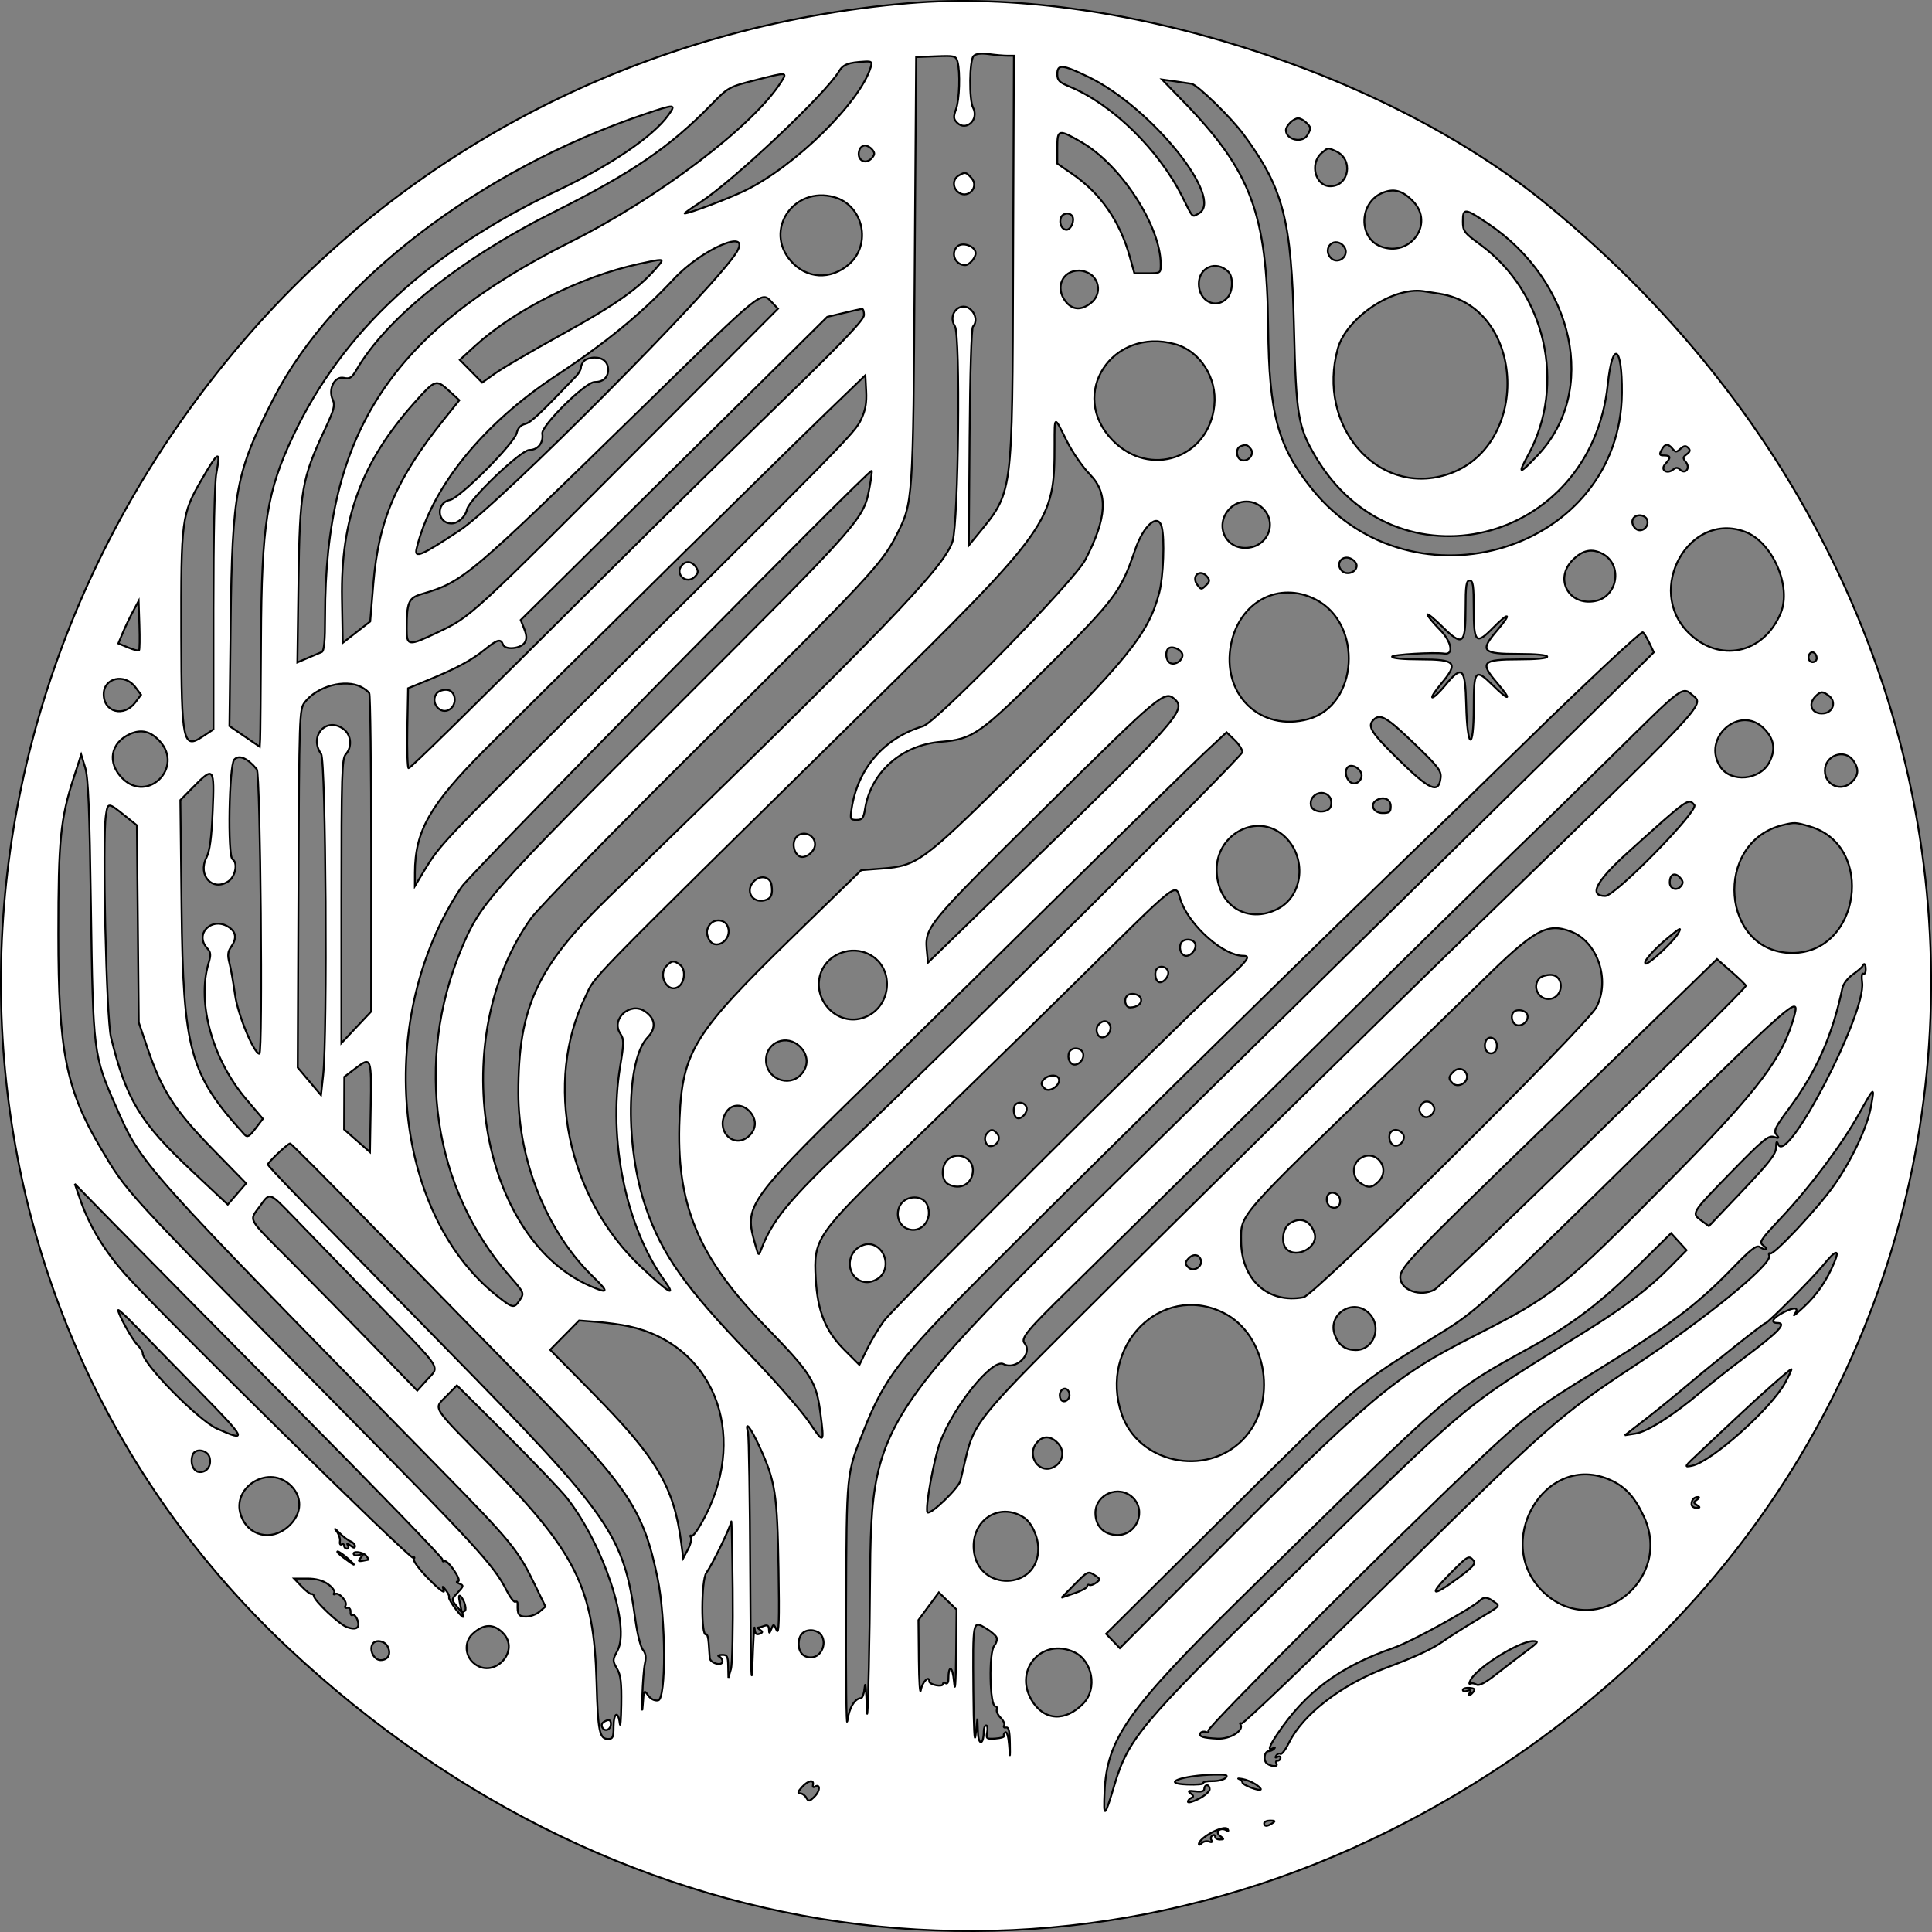 <svg xmlns="http://www.w3.org/2000/svg" xmlns:xlink="http://www.w3.org/1999/xlink" viewBox="0 0 1024 1024">
  <rect x="0" y="0" width="1024" height="1024" fill="#808080" stroke="none"/>
  <defs>
    <linearGradient id="a">
      <stop offset="0"/>
    </linearGradient>
    <linearGradient xlink:href="#a" id="b" x1=".743" x2="1024.743" y1="512" y2="512" gradientTransform="matrix(.999 0 0 .999 -.248 .501)" gradientUnits="userSpaceOnUse"/>
  </defs>
  <path fill="#fff" fill-rule="evenodd" stroke="url(#b)" stroke-linecap="round" d="M481.753 1.674C343.017 13.382 216.989 77.547 128.068 181.749-51.147 391.76-40.344 692.505 152.917 873.606c179.105 167.836 420.357 197.181 621.954 75.659 312.194-188.193 334.217-604.856 44.475-841.388C733.24 37.586 590.042-7.462 481.753 1.674m52.183 27.858h3.446l-.403 109.176c-.469 126.463.214 121.401-19.615 145.62l-3.871 4.734.41-57.317c.244-34.37.968-57.874 1.802-58.708 2.087-2.088 1.68-6.088-.875-8.641-5.44-5.435-13.012 1.948-8.716 8.498 2.992 4.561 1.939 103.468-1.211 113.933-4.114 13.656-37.048 47.753-182.336 188.768-38.004 36.89-47.858 58.247-47.832 103.701.018 36.204 15.32 73.884 39.522 97.325 8.676 8.402 8.369 9.313-1.662 4.9-58.99-25.946-75.931-132.075-31.098-194.842 3.778-5.287 43.777-46.188 91.75-93.816 86.878-86.252 94.228-94.13 101.877-109.162 8.846-17.394 8.831-17.168 9.677-140.772l.776-112.678 10.53-.417c9.92-.395 10.581-.229 11.412 2.882 1.492 5.564 1.023 20.12-.813 25.19-1.466 4.048-1.378 5.162.561 7.099 4.831 4.826 11.808-1.712 8.469-7.94-2.172-4.055-1.954-25.072.281-27.367 1.208-1.24 3.896-1.576 8.136-1.011 3.483.465 7.885.845 9.784.845m-72.448 6.125c-5.629 18.589-40.124 52.446-66.554 65.32-8.764 4.269-29.539 12.15-32.029 12.15-.417 0 3.438-2.756 8.572-6.125 17.791-11.678 66.229-57.439 73.158-69.117 2.231-3.76 4.923-4.786 13.772-5.258 3.579-.188 3.944.173 3.08 3.029m115.561 5.192c33.24 16.106 72.408 64.763 58.229 72.345-3.608 1.93-2.829 2.723-8.532-8.715-12.531-25.146-37.247-49.299-60.013-58.649-5.322-2.188-6.341-3.243-6.349-6.571-.007-5.42 2.733-5.158 16.664 1.59m-163.101 2.69c-14.759 23.183-64.822 61.217-111.203 84.485-95.532 47.923-130.445 101.085-130.452 198.624 0 13.22-.495 18.427-1.802 18.965-.994.41-4.299 1.812-7.342 3.11l-5.54 2.369.595-42.953c.668-48.314 1.74-54.446 14.123-80.846 4.75-10.125 5.37-12.501 4.029-15.438-2.567-5.634.982-12.63 5.88-11.586 3.154.675 4.229.004 6.648-4.162 16.051-27.629 55.352-59.044 104.883-83.831 41.314-20.677 61.258-34.293 83.167-56.774 9.063-9.302 9.304-9.431 23.807-13.132 16.661-4.251 16.661-4.251 13.207 1.17m217.597.863c3.187.561 21.019 17.936 27.626 26.928 21.118 28.729 25.299 44.871 26.695 103.051 1.093 45.635 2.131 51.874 11.194 67.331 42.521 72.497 146.179 47.148 155.083-37.927 2.493-23.825 7.704-20.718 7.494 4.468-.702 83.326-110.242 117.467-164.069 51.133-18.223-22.463-22.95-39.776-23.427-85.802-.62-60.158-9.097-82.898-44.501-119.364l-11.715-12.066 6.493.893c3.571.491 7.678 1.1 9.126 1.354m-277.244 16.523c-8.111 11.376-30.647 26.714-58.96 40.122-67.71 32.064-113.784 74.769-139.767 129.548-14.216 29.968-16.938 47.159-17.229 108.819-.129 26.555-.332 50.107-.454 52.332l-.222 4.051-8.029-5.49-8.033-5.49.646-54.771c.82-69.737 2.788-80.001 22.84-118.991 31.729-61.693 109.304-121.091 196.67-150.587 16.103-5.439 16.723-5.417 12.539.458m337.985 4.022c2.681 2.679 2.707 2.871.776 6.476-2.523 4.708-11.49 2.801-11.49-2.443 0-2.369 4.048-6.298 6.489-6.298 1.078 0 2.981 1.018 4.225 2.266m-118.918 10.508c20.871 12.084 41.838 44.454 41.838 64.597 0 4.756-.037 4.786-6.977 4.786h-6.977l-2.441-8.767c-5.241-18.836-15.453-33.555-30.415-43.849l-8.015-5.516v-8.509c0-9.759.632-9.892 12.986-2.741m-111.088 3.8c1.429 1.727 1.429 2.598 0 4.324-3.608 4.339-8.746 1.018-6.692-4.324.454-1.188 1.743-2.162 2.862-2.162 1.119 0 2.84.974 3.83 2.162m245.814.908c9.355 4.258 7.076 18.456-2.973 18.53-8.018.055-11.161-12.069-4.572-17.637 3.535-2.989 3.065-2.933 7.545-.893M508.083 93.062c-2.918 1.697-3.306 5.738-.794 8.247 4.949 4.944 12.232-1.856 7.538-7.04-2.851-3.147-3.276-3.225-6.744-1.207m240.931 13.693c11.39 11.87-1.603 29.847-17.237 23.847-11.896-4.564-11.401-23.12.757-28.308 6.186-2.642 10.881-1.373 16.48 4.461m-306.853-2.277c15.446 4.288 19.97 25.065 7.76 35.647-9.702 8.405-22.426 7.675-30.721-1.764-14.426-16.416 1.455-39.853 22.961-33.883m346.402 13.951c46.167 30.942 58.606 89.178 26.285 123.028-9.813 10.28-10.592 10.221-4.857-.358 20.295-37.436 9.2-86.06-25.436-111.464-8.576-6.291-9.211-7.143-9.211-12.353 0-7.125 1.012-7.036 13.218 1.148m-220.237-3.848c1.396 2.262-.683 7.195-3.036 7.195-2.526 0-4.103-3.476-2.944-6.487.942-2.457 4.628-2.893 5.98-.708m144.982 18.726c0 4.121-4.982 6.346-7.834 3.494-4.192-4.188-.081-10.508 5.049-7.767 1.533.819 2.785 2.741 2.785 4.273m-322.724.092c-10.46 17.737-125.813 133.717-146.862 147.661-20.498 13.582-24.232 15.158-22.913 9.682 7.793-32.326 34.998-66.01 74.114-91.757 26.16-17.22 45.114-32.795 62.266-51.151 14.796-15.848 40.874-27.116 33.395-14.434m116.706-2.69c-3.623 3.623-.927 9.804 4.277 9.804 2.146 0 5.533-3.852 5.533-6.291 0-3.756-7.04-6.276-9.809-3.513m-157.728 9.335c-10.083 12.305-21.942 20.773-53.313 38.071-14.615 8.058-29.746 16.903-33.624 19.652l-7.054 5.003-5.931-6.014-5.932-6.011 7.933-7.247c21.229-19.379 56.05-36.846 86.941-43.609 12.797-2.804 13.396-2.793 10.98.155m301.439 3.948c2.796 2.727 2.541 10.512-.454 13.818-5.839 6.45-15.143 1.93-15.143-7.35 0-8.867 9.222-12.689 15.597-6.468m-71.865 2.284c4.151 4.147 3.734 10.652-.916 14.309-5.152 4.051-9.802 3.767-13.407-.812-5.751-7.306-1.813-16.379 7.11-16.379 2.404 0 5.61 1.28 7.213 2.882m183.947 9.405c46.041 7.38 48.519 82.282 3.176 96.041-36.542 11.088-68.486-26.297-57.191-66.936 4.546-16.353 29.163-32.883 45.358-30.459 1.588.236 5.481.849 8.657 1.354m-354.158 4.317 3.416 3.634-67.004 67.191c-96.197 96.462-95.495 95.816-113.171 104.243-15.793 7.531-16.59 7.442-16.59-1.804 0-14.014.968-16.312 7.715-18.331 22.577-6.745 24.369-8.261 120.214-101.926 60.803-59.42 60.002-58.771 65.42-53.007m49.025 6.97c0 2.561-10.925 14.01-44.35 46.484-24.394 23.696-64.534 63.191-89.198 87.765-78.169 77.876-106.734 105.937-107.834 105.937-.591 0-.894-9.531-.672-21.176l.399-21.179 10.821-4.439c14.844-6.084 22.74-10.342 29.816-16.076 6.714-5.439 8.432-5.904 9.691-2.616 1.16 3.011 9.444 2.195 11.531-1.136 1.138-1.815 1.056-3.76-.303-7.206l-1.865-4.723 81.242-80.326 81.242-80.326 8.657-2.063c4.761-1.133 9.145-2.118 9.739-2.188.595-.07 1.082 1.402 1.082 3.269m164.93 15.445c13.174 3.653 22.26 17.844 20.757 32.404-2.899 28.057-34.241 38.779-53.993 18.475-23.663-24.323-.247-60.169 33.236-50.878m-313.243 8.833c-.949.948-1.728 2.572-1.728 3.601 0 1.029-1.138 3.062-2.526 4.516-19.327 20.213-23.97 24.563-27.024 25.33-2.367.59-3.9 2.24-4.502 4.841-1.285 5.557-30.045 34.403-35.356 35.466-7.638 1.524-6.91 12.435.831 12.435 3.453 0 7.372-3.561 8.195-7.446 1.123-5.306 28.557-31.47 32.996-31.47 4.583 0 7.667-3.867 6.907-8.664-.665-4.188 22.821-27.367 27.733-27.367 4.498 0 7.172-2.42 7.172-6.487 0-4.081-2.678-6.487-7.213-6.487-2.065 0-4.532.779-5.485 1.73m146.736 31.167c-3.291 7.003-7.893 11.685-153.277 155.915-67.902 67.364-70.214 69.821-78.199 83.068l-4.993 8.284.015-7.121c.055-22.168 7.981-36.067 37.343-65.453 37.842-37.875 155.94-154.398 179.769-177.363l21.639-20.858.436 8.398c.329 6.313-.351 10.069-2.733 15.132m-218.176-15.102 5.27 4.823-7.978 9.951c-25.41 31.684-34.799 53.465-37.591 87.197l-1.666 20.109-7.283 5.667-7.28 5.671-.399-23.33c-.72-42.336 10.242-72.231 37.931-103.435 11.549-13.018 11.907-13.143 18.995-6.653m327.078 26.135c2.977 6.018 8.487 14.014 12.483 18.109 9.732 9.985 9.004 22.895-2.548 45.189-5.688 10.97-78.856 86.016-85.955 88.16-20.59 6.217-34.54 22.26-37.827 43.51-.897 5.804-.761 6.125 2.604 6.125 3.036 0 3.686-.849 4.491-5.896 3.106-19.39 19.427-33.802 40.169-35.466 17.067-1.373 20.853-4.051 57.402-40.617 34.861-34.876 38.071-39.171 45.435-60.8 4.543-13.342 12.184-20.076 14.208-12.523 1.655 6.169.901 26.452-1.296 34.879-5.773 22.142-16.875 35.724-80.19 98.089-44.966 44.292-48.349 46.742-66.432 48.129l-11.316.871-36.919 35.912c-51.618 50.214-57.834 60.206-59.385 95.499-1.998 45.406 9.54 73.437 45.38 110.258 24.468 25.138 27.076 29.249 29.27 46.144 2.124 16.338 1.924 16.515-5.773 5.022-3.978-5.941-18.186-22.183-31.578-36.09-34.367-35.698-46.532-52.882-55.164-77.895-10.991-31.857-10.511-78.293.934-90.226 4.735-4.937 4.14-10.147-1.592-13.899-7.763-5.081-17.946 4.188-12.956 11.792 2.09 3.184 2.087 4.708-.033 17.578-6.408 38.875 3.121 85.06 23.349 113.191 6.751 9.383 2.744 7.106-12.206-6.948-39.19-36.831-51.751-97.812-29.517-143.318 5.88-12.032-5.654-.221 149.728-153.343 97.282-95.867 98.896-98.144 98.896-139.34 0-15.523-.262-15.434 6.338-2.096m97.6 4.424c2.338 2.815-1.44 7.302-5.001 5.937-2.704-1.037-3.04-6.18-.469-7.213 2.955-1.192 3.527-1.059 5.47 1.277m223.587-.033c1.632 1.959 2.087 1.963 4.236.018 1.821-1.642 2.818-1.771 4.074-.52 1.252 1.255 1.067 2.096-.761 3.428-2.072 1.516-2.135 2.111-.443 4.147 2.552 3.07-.284 6.797-3.062 4.022-1.23-1.229-2.216-1.266-3.586-.129-3.387 2.808-7.15.299-4.288-2.86 3.113-3.439 2.977-4.542-.576-4.542-2.489 0-2.704-.439-1.392-2.882 1.85-3.454 3.354-3.631 5.799-.683m-771.789 13.11c-.934 5.044-1.533 33.175-1.533 71.965v63.682l-5.931 3.922c-10.164 6.719-11.021 2.627-11.146-53.321-.14-62.091.188-64.615 10.725-82.813 9.111-15.741 10.256-16.239 7.885-3.435m346.324 6.815c-3.25 17.552-2.604 16.822-102.191 116.323-99.923 99.845-104.163 104.627-114.264 128.865-24.952 59.881-15.072 126.961 25.532 173.364 7.745 8.848 7.837 9.062 5.51 12.612-3.088 4.708-3.656 4.612-12.003-1.978-56.006-44.229-65.084-147.886-18.984-216.763 5.052-7.549 215.794-221.412 217.419-220.637.251.122-.207 3.815-1.019 8.213m208.374 11.682c8.055 8.047 2.279 20.965-9.377 20.965-11.213 0-16.166-12.874-8.066-20.965 4.816-4.815 12.624-4.815 17.444 0m203.599 5.941c1.511 3.937-3.309 7.534-6.212 4.634-2.947-2.948-1.596-6.907 2.364-6.907 1.636 0 3.368 1.022 3.848 2.273m51.962 6.464c14.53 5.472 24.816 28.991 18.877 43.156-9.075 21.64-32.59 26.581-48.926 10.28-22.991-22.936.436-64.589 30.049-53.435m-75.555 11.678c10.869 5.782 8.159 22.792-4 25.068-13.946 2.616-21.735-11.866-11.749-21.847 5.208-5.203 10.135-6.21 15.748-3.221m-130.297 6.25c0 3.531-5.226 5.383-7.837 2.775-3.778-3.775.292-8.87 5.052-6.324 1.529.819 2.785 2.417 2.785 3.55m-357.725-.081c-3.896 4.69 2.552 10.331 6.873 6.014 1.836-1.834 2.024-2.959.816-4.882-2.109-3.339-5.448-3.834-7.69-1.133m278.437 5.918c1.533 1.849 1.426 2.657-.635 4.682-2.342 2.306-2.607 2.288-4.539-.314-3.457-4.66 1.474-8.822 5.174-4.369m141.325 17.069c0 18.061 1.222 19.275 10.212 10.125 8.653-8.807 10.16-7.999 2.275 1.221-9.47 11.073-8.1 12.589 11.387 12.589 9.089 0 15.08.572 15.08 1.443 0 .867-5.991 1.439-15.08 1.439-19.486 0-20.856 1.516-11.387 12.589 8.011 9.368 6.548 9.9-2.563.934-9.086-8.94-9.924-7.933-9.924 11.907 0 23.681-3.438 22.478-4.015-1.406-.48-19.792-2.076-21.283-11.058-10.331-2.925 3.568-5.987 6.487-6.799 6.487-.816 0 1.222-3.229 4.532-7.173 9.433-11.257 7.967-13.006-10.892-13.006-9.071 0-15.05-.572-15.05-1.439 0-1.133 22.315-2.443 27.73-1.627 5.163.779 3.841-6.372-2.342-12.645-3.649-3.701-6.633-7.332-6.633-8.07 0-.738 3.453 2.063 7.675 6.228 11.058 10.911 12.524 9.826 12.524-9.265 0-12.353.377-14.98 2.164-14.98 1.784 0 2.164 2.627 2.164 14.98m-83.813-4.959c25.281 12.885 22.699 56.051-3.793 63.401-25.488 7.07-46.344-13.191-40.989-39.816 4.524-22.515 25.358-33.485 44.782-23.585M73.68 344.723c-.343.343-2.951-.347-5.791-1.535l-5.171-2.155 2.29-5.494c1.259-3.022 3.679-8.088 5.374-11.261l3.084-5.763.421 12.792c.229 7.036.137 13.073-.207 13.416m800.331-4.313 2.541 5.324-32.221 31.791c-32.49 32.06-48.409 47.727-208.046 204.8C450.822 764.81 462.6 746.128 460.912 860.448c-.513 34.879-1.178 55.31-1.481 45.403-.299-9.911-.794-15.261-1.097-11.892-.303 3.369-1.211 6.125-2.013 6.125-3.235 0-6.323 5.199-7.209 12.132-.517 4.029-.816-22.832-.672-59.697.292-73.397.037-70.877 9.606-94.978 10.589-26.673 19.054-37.82 59.777-78.736 49.712-49.948 157.24-155.907 216.429-213.268 26.171-25.363 60.571-58.83 76.437-74.375 29.38-28.769 58.495-55.981 59.969-56.04.447-.018 1.957 2.361 3.354 5.287m-247.265 6.804c0 2.867-3.627 5.35-6.312 4.321-2.752-1.055-3.165-7.265-.543-8.202 2.519-.904 6.855 1.553 6.855 3.882m336.149 1.653c0 1.144-.971 2.077-2.164 2.077-2.172 0-2.966-3.044-1.241-4.767 1.348-1.343 3.405.28 3.405 2.69M71.8 364.275l2.951 3.963-2.951 3.966c-6.031 8.107-16.849 5.383-16.849-4.247 0-8.822 11.206-11.269 16.849-3.682m119.701-.144c1.736.911 3.631 2.369 4.214 3.243.58.871 1.045 39.204 1.027 85.182l-.03 83.595-7.882 8.354-7.882 8.357v-75.264c0-67.449.244-75.529 2.342-77.85 3.368-3.716 2.944-9.951-.879-13.047-9.049-7.317-18.998 3.229-12.199 12.929 2.504 3.575 3.416 148.539 1.067 170.201l-1.152 10.619-6.16-7.309-6.164-7.309.391-94.834c.38-92.266.469-94.934 3.276-98.686 6.408-8.564 21.488-12.671 30.031-8.18m40.058 3.247c-3.882 4.675 1.688 11.807 6.737 8.623 4.177-2.631 3.339-9.83-1.204-10.357-2.053-.24-4.543.542-5.533 1.734m665.809 1.314c5.943 5.107 8.24 2.66-113.367 120.63-57.136 55.424-146.112 143.037-215.111 211.818-48.782 48.624-52.752 53.572-56.818 70.814-1.2 5.073-2.559 10.844-3.025 12.826-.92 3.922-15.9 18.349-17.447 16.803-1.474-1.472 3.339-28.275 6.678-37.189 7.165-19.135 27.752-44.528 33.576-41.418 6.563 3.509 15.763-5.505 11.213-10.984-2.216-2.668 1.174-6.778 23.767-28.824 8.934-8.719 61.616-60.608 117.068-115.309 55.452-54.701 109.26-107.553 119.575-117.449 10.315-9.896 34.045-33.082 52.73-51.524 36.442-35.968 35.364-35.175 41.162-30.193m71.883-.011c4.114 3.007 2.511 8.822-2.593 9.402-6.212.708-8.798-4.609-4.38-9.018 2.755-2.753 3.66-2.804 6.973-.384m-346.586 1.944c6.338 5.73 1.939 10.638-86.812 96.842L491.851 510.209l-.473-4.955c-1.341-14.084-2.065-13.191 62.986-77.559 60.781-60.143 62.923-61.933 68.301-57.07m126.689 23.264c12.964 12.453 14.64 14.619 14.212 18.375-.986 8.653-5.751 6.594-22.219-9.593-14.784-14.534-16.786-17.715-13.322-21.172 3.468-3.465 6.91-1.465 21.329 12.39m185.524-7.808c5.488 5.483 6.408 11.169 2.896 17.954-4.934 9.531-20.358 10.94-25.975 2.376-10.009-15.261 10.271-33.127 23.08-20.331m-850.232 6.734c12.868 13.929-6.393 33.105-19.796 19.711-8.207-8.195-6.334-18.892 4.114-23.511 5.95-2.631 10.836-1.446 15.682 3.8M658.487 398.63c0 2.339-152.623 153.963-208.895 207.527-31.722 30.193-40.287 40.606-46.163 56.11-1.33 3.505-1.411 3.446-2.992-2.162-6.197-21.995-6.397-21.725 71.939-98.107 21.82-21.275 65.317-64.04 96.662-95.03 31.342-30.99 62.403-61.405 69.021-67.589l12.037-11.246 4.196 4.014c2.305 2.21 4.196 5.125 4.196 6.483M48.211 481.38c1.101 76.352 1.3 77.95 13.012 104.542 14.053 31.905 11.098 28.596 172.519 193.215 37.229 37.964 40.793 42.318 49.616 60.545l5.728 11.833-3.073 2.664c-1.692 1.465-4.923 2.664-7.184 2.664-3.97 0-4.702-1.111-4.495-6.83.033-.981-.491-1.446-1.167-1.029-.676.421-2.807-2.35-4.735-6.155-6.674-13.158-15.604-22.895-92.175-100.476C64.126 628.735 67.675 632.602 53.219 608.216c-18.212-30.714-22.311-51.513-22.311-113.143 0-49.816 1.126-61.169 8.277-83.226l3.852-11.881 2.102 6.837c1.644 5.35 2.312 21.57 3.073 74.578m87.916-73.622c1.917 2.306 3.254 150.731 1.359 150.734-2.888 0-11.472-20.755-12.901-31.19-.857-6.232-2.186-13.774-2.958-16.759-1.101-4.265-.923-6.11.827-8.608 3.099-4.417 2.785-7.752-.979-10.383-8.746-6.121-18.729 3.236-11.715 10.977 2.031 2.243 2.138 3.483.724 8.21-6.22 20.74 2.175 50.9 19.996 71.847l8.849 10.401-3.948 5.169c-3.18 4.166-4.281 4.804-5.666 3.291-29.129-31.865-32.664-44.587-33.499-120.618l-.624-56.763 6.918-7.014c10.781-10.936 11.22-10.39 10.216 12.803-.628 14.405-1.533 21.15-3.317 24.703-4.742 9.442 3.184 18.095 11.553 12.615 3.837-2.509 5.267-9.889 2.279-11.737-2.678-1.653-1.85-49.771.909-52.815 2.508-2.771 7.017-.838 11.977 5.136m846.165-4.609c3.021 4.313 2.825 7.748-.639 11.209-5.592 5.586-14.43 1.978-14.43-5.885 0-8.162 10.482-11.866 15.069-5.324m-261.23 5.778c2.301 3.653-2.26 8.195-5.518 5.494-2.327-1.93-2.977-6.051-1.226-7.796 1.596-1.598 5.023-.424 6.744 2.302m-16.469 13.291c.964 1.162 1.311 3.443.776 5.129-1.256 3.948-9.798 3.59-10.563-.443-1.064-5.605 6.153-9.058 9.787-4.686m32.52 5.114c0 3.04-.676 3.605-4.31 3.605-4.724 0-6.958-4.38-3.409-6.682 3.682-2.387 7.719-.779 7.719 3.077m160.937-.631c2.43 2.926-41.927 48.196-47.223 48.196-9.001 0-4.945-7.811 11.974-23.061 32.313-29.127 32.073-28.954 35.249-25.135m-831.536 5.915 6.035 4.841.499 52.229.495 52.232 4.643 13.693c7.568 22.305 14.286 32.721 34.392 53.321l17.85 18.29-4.853 5.608-4.853 5.608-19.179-17.991c-27.345-25.655-34.595-37.632-42.717-70.604-2.471-10.044-4.654-104.775-2.707-117.733 1.045-6.963 1.082-6.963 10.397.505m892.897 5.483c34.64 10.276 26.596 67.002-9.499 67.002-37.713 0-42.089-58.767-5.049-67.774 6.386-1.553 6.785-1.531 14.548.771m-280.73 3.461c14.016 10.173 13.178 32.665-1.492 40.182-16.188 8.295-32.162-1.922-32.339-20.677-.174-18.224 19.759-29.717 33.831-19.504m-256.735 2.269c-2.282 2.749-1.403 8.044 1.651 9.959 2.877 1.801 8.38-2.28 8.38-6.214 0-5.258-6.696-7.76-10.031-3.745m468.813 21.7c1.396 1.679 1.415 2.623.07 4.236-2.153 2.594-5.839 1.336-5.839-1.989 0-4.612 2.873-5.734 5.769-2.247m-491.14 1.542c-4.901 4.896-1.049 11.8 5.651 10.121 3.416-.856 4.388-3.003 3.653-8.062-.654-4.465-5.762-5.597-9.304-2.059m226.446 10.922c5.115 13.353 22.522 28.54 32.778 28.599 4.436.022 2.836 2.107-12.262 15.962-24.616 22.589-172.663 170.205-178.074 177.555-2.777 3.771-6.84 10.556-9.034 15.08l-3.985 8.228-7.926-7.918c-10.05-10.04-14.168-20.22-15.217-37.617-1.278-21.176.292-23.489 45.868-67.504 20.93-20.213 59.178-57.564 84.998-83.001 66.052-65.084 58.971-59.52 62.853-49.384M375.618 490.933c-1.215 2.262-1.222 3.985-.037 6.583 3.165 6.944 12.93.779 10.142-6.405-1.662-4.28-7.852-4.387-10.105-.177m456.98 2.793c14.105 5.324 20.971 25.511 13.591 39.968-5.03 9.844-149.248 152.767-155.301 153.9-18.762 3.516-32.956-9.254-33.07-29.758-.085-14.56-2.696-11.575 79.957-91.407 13.126-12.678 34.577-33.562 47.67-46.41 27.988-27.47 34.47-31.083 47.153-26.293m56.881.989c-2.297 4.181-15.641 16.586-17.233 16.021-1.758-.627 4.033-7.302 12.022-13.859 6.57-5.391 7.106-5.616 5.211-2.162m-263.656 5.406c-1.141 2.974.41 6.483 2.866 6.483 2.888 0 5.747-3.885 4.757-6.464-1.082-2.819-6.541-2.83-7.623-.018m-165.133 5.69c14.352 7.416 11.808 29.363-3.926 33.872-14.09 4.037-27.131-11.139-21.381-24.884 3.974-9.501 16.029-13.781 25.307-8.988m464.677 16.685c.048 1.937-160.136 158.265-164.952 160.981-7.446 4.199-18.252.303-18.252-6.583 0-4.992 6.463-11.756 72.855-76.208 36.501-35.437 72.818-70.711 80.699-78.389l14.334-13.958 7.649 6.701c4.207 3.686 7.656 7.04 7.667 7.457m-571.991-10.663c-4.979 4.974.369 14.785 6.105 11.195 3.571-2.232 4.137-9.328.931-11.667-3.313-2.42-4.203-2.361-7.036.472m635.49 2.066c0 1.631-.587 2.605-1.307 2.159-.735-.454-.986 1.576-.572 4.66 2.186 16.276-39.903 97.436-44.494 85.802-.787-1.992-1.06-1.583-1.141 1.697-.089 3.494-3.52 7.915-17.85 22.984l-17.743 18.663-3.845-2.808c-5.581-4.066-5.699-3.874 15.512-25.611 16.794-17.213 19.885-19.785 22.707-18.892 2.84.904 3.021.745 1.392-1.218-1.596-1.919-.565-4.014 6.969-14.165 14.301-19.268 22.84-38.628 28.029-63.534.443-2.125 2.914-5.346 5.492-7.154 2.578-1.808 4.901-3.797 5.167-4.42.875-2.059 1.684-1.177 1.684 1.837m-375.586-.568c-1.514 1.513-1.123 5.977.62 7.051 2.242 1.387 6.197-3.015 5.152-5.738-.894-2.321-4.044-3.04-5.773-1.314m202.749 5.096c-4.351 4.343-.491 11.896 5.614 10.992 7.409-1.1 7.527-12.722.129-12.722-2.209 0-4.79.779-5.743 1.731m-218.62 9.32c-1.987 1.985-.916 6.243 1.562 6.221 3.952-.033 6.637-2.347 5.666-4.878-.886-2.31-5.418-3.151-7.228-1.343m353.714 10.206c-6.028 22.637-18.836 39.628-65.339 86.658-58.067 58.734-62.026 61.892-104.669 83.57-42.444 21.578-54.255 31.559-144.646 122.283l-42.931 43.093-3.638-3.797-3.642-3.797 60.279-59.885c75.049-74.559 70.975-71.091 116.13-98.93 19.996-12.328 22.732-14.829 110.97-101.45 76.452-75.054 80.337-78.448 77.486-67.744m-148.849-1.561c-1.828 1.826-.953 5.941 1.459 6.867 3.062 1.173 6.914-2.539 5.754-5.553-.875-2.284-5.414-3.11-7.213-1.314m-220.104 6.785c-1.935 2.328-.639 6.667 1.991 6.667 2.781 0 5.237-3.664 4.221-6.302-1.101-2.863-3.992-3.033-6.212-.365m205.276 8.723c-1.311 3.417.547 6.87 3.402 6.321 1.599-.31 2.53-1.801 2.53-4.051 0-4.11-4.554-5.852-5.931-2.269m-363.336 2.926c4.402 4.398 4.565 10.32.403 14.744-6.57 6.988-18.504 2.044-18.504-7.667 0-9.693 11.128-14.043 18.101-7.077m142.563 2.948c-1.145 2.974.406 6.483 2.862 6.483 2.955 0 5.466-3.583 4.421-6.302-1.13-2.944-6.175-3.07-7.283-.181m-370.179 29.433-.399 23.456-6.851-6.029-6.855-6.029.056-13.929.052-13.933 6.072-4.62c8.199-6.236 8.38-5.749 7.926 21.083m573.841-19.183c-2.659 2.657-2.744 3.767-.473 6.036 3.062 3.055 9.012-.675 7.472-4.69-1.2-3.125-4.569-3.771-6.999-1.347m-217.227 4.232c-1.536 1.852-1.429 2.657.635 4.686 2.656 2.605 9.215-2.476 7.265-5.627-1.267-2.052-5.872-1.502-7.9.941m438.517 14.46c-1.987 10.874-10.419 28.688-19.83 41.908-8.827 12.394-31.777 36.824-33.565 35.721-.698-.432-.923.114-.502 1.214 1.699 4.424-34.208 33.724-71.492 58.343-39.545 26.109-45.04 30.95-128.273 113.051-43.175 42.587-79.144 77.031-79.931 76.544-.79-.487-1.03-.232-.536.568 1.957 3.17-5.577 7.793-12.162 7.461-7.819-.391-10.168-1.159-9.056-2.952.469-.764 1.799-1.029 2.951-.587 1.204.461 1.706.177 1.186-.668-.938-1.513 102.117-104.697 142.607-142.779 25.514-24.002 31.382-28.474 62.292-47.491 39.404-24.245 53.926-35.204 73.608-55.557 8.853-9.154 12.074-11.649 13.706-10.615 3.361 2.122 5.156 1.612 2.124-.601-2.567-1.874-2.009-2.76 9.267-14.774 15.468-16.482 32.125-38.709 41.24-55.033 8.362-14.977 8.428-15.017 6.367-3.752m-237.747-1.878c-2.183 2.181-2.035 4.664.395 6.678 2.482 2.059 6.955-1.708 5.751-4.848-1.082-2.815-4.221-3.752-6.146-1.83m-215.621.561c-1.514 1.513-1.123 5.974.62 7.051 2.246 1.384 6.201-3.018 5.152-5.741-.89-2.321-4.044-3.04-5.773-1.31m-140.96 3.634c3.734 4.003 3.756 9.003.055 12.7-8.244 8.236-18.995-2.93-12.181-12.652 2.87-4.092 8.332-4.114 12.125-.048m125.725 11.796c-1.935 2.328-.643 6.667 1.991 6.667 3.387 0 5.654-4.048 3.627-6.487-2.223-2.679-3.509-2.719-5.618-.181m214.332-1.018c-1.832 1.826-.953 6.339 1.411 7.247 3.254 1.247 6.851-3.627 4.639-6.287-1.717-2.07-4.498-2.509-6.05-.959m-538.126 51.915c24.461 25.12 62.044 63.549 83.514 85.4 50.451 51.347 58.399 63.357 65.823 99.465 4.414 21.471 4.572 64.04.236 64.656-1.921.273-3.952-.767-5.329-2.73-2.131-3.037-2.249-2.804-2.807 5.324-.321 4.671-.425 2.657-.233-4.476.192-7.136.82-15.106 1.396-17.715.735-3.332.417-5.476-1.067-7.206-1.163-1.358-2.929-8.302-3.919-15.438-6.382-45.915-12.336-54.461-100.931-144.853-78.624-80.212-93.914-96.004-93.914-96.982 0-1.136 10.563-11.088 11.785-11.103.532-.007 20.982 20.537 45.446 45.657m303.762-37.658c-4.214 2.948-4.469 11.387-.414 13.556 6.486 3.468 13.082-.288 13.082-7.453 0-6.265-7.368-9.815-12.668-6.103m217.848 0c-4.292 3.003-4.292 9.8.004 12.803 4.24 2.967 6.308 2.83 9.78-.638 7.028-7.022-1.669-17.844-9.784-12.165M157.142 746.623c42.85 43.248 77.73 79.3 77.512 80.12-.218.819.188 1.129.905.686.717-.443 3.014 1.778 5.104 4.937 2.438 3.679 3.15 5.778 1.98 5.845-1.001.055-.646.565.794 1.129 2.43.959 2.375 1.295-.827 4.741-3.431 3.705-3.435 3.723-.632 7.158l2.814 3.443-1.056-5.044c-.698-3.339-.572-4.557.377-3.601 2.234 2.247 3.597 7.926 1.898 7.926-.82 0-1.097 1.136-.617 2.524.484 1.387-1.104-.063-3.531-3.217-2.423-3.158-4.159-6.143-3.852-6.634.303-.494-.403-2.125-1.57-3.631-2.065-2.66-2.094-2.657-1.174.148.521 1.587-3.065-1.199-7.974-6.191-5.03-5.11-8.491-9.771-7.937-10.671.55-.886.34-1.195-.469-.697-1.525.941-131.671-127.183-151.711-149.354-11.66-12.899-19.77-26.242-24.76-40.731l-2.77-8.033 19.796 20.261c10.888 11.143 54.853 55.642 97.7 98.889m547.079-113.711c-1.865 1.863-1.038 5.977 1.392 6.907 3.04 1.166 5.233-.948 4.565-4.406-.528-2.749-4.177-4.28-5.957-2.502m-547.674 13.139c6.718 6.937 26.319 27.146 43.556 44.912 35.308 36.388 33.018 32.857 26.193 40.407l-5.149 5.693-24.021-24.788c-13.215-13.63-32.97-33.761-43.906-44.731-22.552-22.626-21.244-20.261-15.545-28.123 5.588-7.704 4.672-8.029 18.873 6.631m320.844-7.719c-2.94 4.483-1.429 10.686 3.106 12.752 7.479 3.402 14.463-4.775 10.847-12.704-2.249-4.933-10.729-4.963-13.953-.048m205.94 10.324c-3.575 2.502-4.443 10.357-1.474 13.324 5.418 5.413 17.159-1.118 14.884-8.28-2.22-6.981-7.697-9.044-13.411-5.044m201.438 23.26c-11.073 11.232-24.095 21.083-45.225 34.223-67.082 41.716-56.959 33.212-162.067 136.167-72.644 71.153-79.606 79.485-86.841 103.9-5.145 17.357-5.832 17.833-5.2 3.605 1.248-28.256 12.155-43.705 73.257-103.775 113.803-111.885 109.286-107.981 152.575-131.935 22.308-12.346 36.612-23.216 57.129-43.421l17.314-17.047 4.107 4.498 4.107 4.494-9.156 9.291m-431.149-9.649c-6.397 6.391-2.619 17.294 5.994 17.294 2.257 0 5.403-1.295 6.988-2.882 5.961-5.952 1.703-17.294-6.489-17.294-1.987 0-4.908 1.295-6.493 2.882m518.596 6.845c-3.993 9.556-8.923 16.781-15.985 23.423-3.793 3.568-6.124 5.453-5.178 4.192 2.8-3.738.336-4.269-5.647-1.218-5.684 2.896-7.361 5.675-3.431 5.675 5.348 0 .864 4.679-18.031 18.833-6.748 5.051-16.808 13.014-22.363 17.692-14.91 12.564-28.346 21.113-34.747 22.113l-5.651.886 10.821-8.368c5.95-4.601 16.664-13.324 23.804-19.379 13.266-11.25 39.179-31.776 40.11-31.776 1.163 0 25.27-24.268 30.429-30.629 6.678-8.232 8.942-8.789 5.869-1.443m-335.813-1.59c1.4 3.649-3.808 6.974-6.585 4.199-1.728-1.727-1.773-2.502-.247-4.335 2.419-2.915 5.684-2.852 6.833.137m11.682 28.105c23.881 11.531 29.532 48.557 10.334 67.733-19.682 19.663-55.082 11.995-63.895-13.84-12.339-36.174 20.926-69.648 53.561-53.893m77.549.446c7.124 7.118 2.537 19.578-7.169 19.478-5.47-.059-8.894-2.531-10.94-7.903-4.218-11.091 9.691-19.984 18.108-11.575m-620.44 40.897c25.584 26.057 26.315 27.563 9.835 20.235-9.795-4.354-39.4-34.389-39.4-39.968 0-.904-1.278-2.919-2.836-4.476-2.755-2.753-10.149-16.128-10.149-18.36 0-.609 4.055 3.099 9.015 8.239 4.956 5.144 20.047 20.593 33.535 34.33m227.96-34.045c44.486 9.564 63.385 55.87 40.882 100.17-3.306 6.509-6.652 11.435-7.438 10.948-.787-.487-.979-.155-.425.738.55.893-.133 3.749-1.518 6.35l-2.519 4.727-1.134-8.593c-3.867-29.345-12.908-44.576-46.924-79.057l-22.485-22.795 7.671-7.76 7.671-7.76 9.503.742c5.226.406 12.746 1.439 16.716 2.291m612.968 30.046c-7.442 13.663-38.976 41.75-49.247 43.868-4.55.937-4.406.69 4.314-7.435 4.96-4.623 13.573-12.7 19.131-17.951 12.513-11.811 28.298-25.769 29.14-25.769.347 0-1.156 3.28-3.339 7.287m-645.473 61.176c19.346 24.902 33.535 67.906 26.629 80.717-2.659 4.937-2.67 5.328-.251 9.534 1.998 3.479 2.471 7.424 2.286 19.047-.126 8.058-.491 12.549-.813 9.97-.864-6.985-3.283-5.656-3.283 1.804 0 5.483-.436 6.483-2.833 6.483-4.661 0-5.451-3.86-6.197-30.267-1.407-49.668-10.674-68.453-56.94-115.434-31.367-31.854-29.565-28.939-22.437-36.23l5.37-5.494 26.433 26.334c14.541 14.482 28.956 29.573 32.036 33.536m266.223-54.668c0 1.505-1.138 2.959-2.526 3.229-2.537.487-3.653-3.882-1.533-6.003 1.706-1.701 4.059-.096 4.059 2.775M402.487 766.644c8.447 18.264 9.507 25.05 10.16 64.977.443 27.164.192 35.149-1.012 32.429-1.525-3.435-1.655-3.468-2.788-.72-1.093 2.649-1.2 2.668-1.293.207-.07-1.83-.82-2.402-2.382-1.801-1.256.48-2.715.882-3.246.897-.532.011-.1.568.96 1.24 1.548.981 1.477 1.391-.362 2.096-1.703.653-2.36-.122-2.589-3.044-.17-2.155-.68 6.785-1.138 19.866-.524 14.973-.949-2.908-1.156-48.284-.181-39.639-.717-73.526-1.197-75.312-1.784-6.645 1.256-2.896 6.042 7.45m157.982-1.956c4.011 4.011 3.202 10.003-1.725 12.752-7.959 4.442-15.228-6.169-8.96-13.088 3.132-3.457 7.006-3.336 10.685.336m-449.361 7.859c1.126 4.479-1.695 8.199-5.776 7.616-3.08-.439-4.713-5.166-3.173-9.18 1.403-3.653 7.926-2.513 8.949 1.564m41.942 13.866c7.586 6.291 7.424 15.958-.388 22.806-9.038 7.929-21.381 4.815-25.059-6.324-4.724-14.294 13.695-26.223 25.447-16.482m700.921-1.786c7.682 3.553 12.731 9.184 17.418 19.419 15.279 33.378-24.867 64.862-52.135 40.886-29.628-26.057-.524-76.607 34.717-60.306m-253.647 9.051c7.438 6.981 2.242 19.928-8.003 19.928-7.058 0-11.741-4.66-11.741-11.678 0-9.966 12.399-15.146 19.745-8.25m299.094 1.21c-1.924 1.262-1.924 1.579 0 2.841 1.85 1.214 1.799 1.421-.362 1.439-1.389.015-2.523-.841-2.523-1.9 0-2.332 1.381-3.848 3.487-3.819.857.011.587.66-.602 1.439m-356.665 9.483c4.066 2.66 7.531 10.235 7.531 16.464 0 22.342-32.239 22.913-34.171.609-1.374-15.873 13.71-25.541 26.64-17.073m-155.342 80.286-1.337 4.616-.129-6.125c-.114-5.387-.521-6.11-3.379-6.011-1.784.063-2.434.439-1.44.841.99.398 1.802 1.553 1.802 2.568 0 2.797-6.563 1.018-6.766-1.83-.092-1.328-.336-4.819-.539-7.76-.203-2.941-.824-5.07-1.374-4.73-2.737 1.69-2.63-28.721.114-32.57 3.272-4.59 12.753-24.098 13.23-27.219.185-1.21.521 14.855.746 35.698.225 20.847-.192 39.979-.927 42.521M185.758 816.917c1.322.505 2.404 1.671 2.404 2.587 0 1.129-.779 1.029-2.441-.317-1.658-1.343-2.094-1.398-1.359-.177.598.993.395 1.804-.443 1.804-.842 0-1.529-.69-1.529-1.528 0-.841-.591-1.162-1.315-.716-.724.45-1.126-.325-.897-1.716.233-1.391-.639-3.856-1.928-5.479-1.293-1.624-.676-1.251 1.374.834 2.05 2.081 4.809 4.203 6.135 4.708m-1.149 9.339c4.857 4.347 3.619 3.963-2.774-.863-2.29-1.727-3.586-3.122-2.885-3.099.702.022 3.25 1.804 5.658 3.963m9.403-1.745c.946 1.136 1.474 2.118 1.178 2.177-5.621 1.155-5.758 1.111-3.863-1.218 1.61-1.981 1.525-2.181-.595-1.387-1.363.509-2.781.443-3.147-.151-1.256-2.029 4.705-1.491 6.426.579m586.963 2.623c1.337 1.605-.288 3.439-8.295 9.368-13.673 10.128-15.697 9.239-4.55-1.996 10.075-10.158 10.386-10.335 12.845-7.372m-199.994 11.748c-1.396 1.018-3.029 1.546-3.634 1.173-.602-.373-1.097-.052-1.097.716 0 .764-3.073 2.435-6.825 3.712l-6.822 2.325 7.028-7.132c6.796-6.889 7.147-7.055 10.456-4.885 3.202 2.096 3.261 2.361.894 4.092m-407.094.779c2.316 1.646 3.775 3.69 3.246 4.546-.528.852-.299 1.144.513.646 1.954-1.207 6.74 4.166 5.499 6.173-.539.871-.122 1.391.938 1.17 1.06-.218 1.825.727 1.714 2.111-.107 1.38.384 2.151 1.097 1.712.709-.439 1.854.701 2.541 2.535 1.581 4.228-.447 5.638-5.555 3.86-3.922-1.365-17.104-13.733-17.455-16.375-.107-.793-.687-1.31-1.289-1.151-.602.162-2.929-1.623-5.174-3.963l-4.081-4.254h6.899c4.672 0 8.258.963 11.106 2.992m332.862 37.285c-.163 15.722-.532 20.663-1.082 14.49-.757-8.538-2.995-9.461-2.995-1.236 0 1.564-.65 2.446-1.444 1.959-.79-.491-1.44-.295-1.44.435 0 .727-1.625 1.015-3.608.635-1.983-.376-3.605-1.258-3.605-1.959 0-3.59-3.73.144-4.484 4.49-.484 2.775-.971-4.439-1.082-16.032l-.207-21.076 5.411-7.317 5.411-7.317 4.687 4.535 4.691 4.535-.251 23.858m285.081-27.998c3.335 2.52 4.151 1.686-9.994 10.191-6.349 3.815-13.857 8.59-16.683 10.608-5.924 4.232-14.589 8.269-30.928 14.412-23.172 8.712-43.714 24.585-50.964 39.381-1.847 3.764-3.911 6.505-4.587 6.084-.68-.417-1.706 0-2.279.926-.654 1.055-.417 1.302.62.66.916-.568 1.666-.343 1.666.498 0 .838-.687 1.524-1.525 1.524-.842 0-1.126.649-.639 1.443 1.086 1.756-2.146 1.867-4.831.166-2.271-1.439-1.673-6.653.765-6.653.916 0 2.205-.59 2.866-1.31.698-.764.447-.878-.602-.277-2.84 1.635-2.127-.86 2.024-7.088 15.124-22.67 33.118-36.082 61.815-46.078 9.658-3.361 41.447-20.847 46.097-25.352 1.898-1.841 3.922-1.598 7.18.863M528.212 867.891c.414 1.081-.133 3.026-1.211 4.328-3.036 3.653-2.482 32.19.624 32.19.691 0 1.001.771.687 1.712-.314.941.628 2.911 2.094 4.376 1.47 1.465 2.271 3.306 1.788 4.088-.484.786-.022 1.247 1.03 1.029 1.403-.291 1.946 1.885 2.046 8.25.129 8.394.118 8.424-.44 1.044-.329-4.38-1.16-7.239-1.961-6.745-.765.469-1.097 1.332-.739 1.911.358.579-1.658 1.207-4.484 1.398-4.787.321-5.086.096-4.436-3.317.388-2.011.144-3.66-.539-3.66-.683 0-1.256 1.461-1.267 3.243-.048 7.306-2.818 7.63-3.084.362l-.262-7.206-.96 8.645c-.587 5.299-1.049-3.73-1.2-23.301-.284-37.735-.362-37.337 6.489-33.296 2.788 1.642 5.407 3.871 5.824 4.948m-261.872-2.609c10.208 9.951-5.289 25.574-15.689 15.814-4.402-4.136-4.447-11.21-.092-15.169 5.743-5.221 10.869-5.431 15.782-.646m168.239.498c4.247 4.247 1.078 12.685-4.764 12.685-4.081 0-6.489-2.675-6.489-7.206 0-4.535 2.408-7.21 6.489-7.21 1.669 0 3.812.779 4.764 1.73m-229.16 6.815c2.087 3.896.373 7.309-3.679 7.309-3.542 0-6.216-5.387-4.251-8.564 1.54-2.491 6.33-1.734 7.93 1.255m603.48 2.627c-4.011 2.97-11.135 8.431-15.833 12.136-5.891 4.638-9.163 6.346-10.541 5.498-1.093-.675-2.574-.871-3.287-.432-.713.443-.591-.509.266-2.114 3.579-6.675 25.827-20.493 33-20.493 3.306 0 2.94.55-3.605 5.405m-239.568.458c9.728 4.52 12.424 19.29 4.949 27.087-9.64 10.051-21.067 9.313-27.571-1.775-9.481-16.161 5.717-33.167 22.622-25.312m211.528 21.109c-1.924 2.317-3.158 2.435-1.754.166.702-1.133.255-1.384-1.359-.764-1.319.505-2.401.299-2.401-.461 0-.756 1.588-1.247 3.527-1.088 2.7.225 3.165.727 1.987 2.147m-460.973 15.966c-1.038.66-1.248 1.874-.521 3.048 1.422 2.299 4.414.867 4.414-2.111 0-2.299-1.271-2.601-3.893-.937m329.782 29.522c-.945 1.011-4.166 1.804-7.154 1.767-2.992-.041-5.126.428-4.75 1.044.38.613-3.512.956-8.657.756-14.422-.553-2.305-4.896 14.648-5.247 6.124-.125 7.291.207 5.913 1.679m15.796 3.42c1.854 1.199 3.095 2.457 2.759 2.793-.964.963-9.736-2.428-9.736-3.76 0-.657-.813-1.472-1.806-1.812-.99-.339-.181-.343 1.806-.007 1.983.332 5.123 1.587 6.977 2.786m-234.601.435c-.218.952.222 1.347.982.878 2.958-1.826 2.955 2.144-.007 5.103-2.811 2.808-3.269 2.885-4.454.771-.724-1.295-2.238-2.354-3.361-2.354-1.437 0-1.093-1.018 1.156-3.443 3.272-3.52 6.393-4.048 5.684-.956m210.31 2.206c0 1.173-2.596 3.457-5.769 5.073-3.176 1.62-5.773 2.336-5.773 1.59 0-.742.813-1.679 1.802-2.081 1.363-.55 1.274-1.136-.358-2.384-1.736-1.325-1.234-1.539 2.523-1.081 3.224.395 4.691-.026 4.691-1.339 0-1.052.65-1.911 1.44-1.911.794 0 1.444.959 1.444 2.133m33.181 18.047c-2.796 1.804-4.325 1.804-4.325 0 0-.793 1.459-1.432 3.243-1.421 2.626.018 2.833.291 1.082 1.421m-23.667 3.103c.609.981.399 1.277-.506.716-3.169-1.956-6.519.609-3.642 2.789 2.427 1.838 2.427 1.948.044 1.992-1.389.026-2.526-.642-2.526-1.48 0-.841-.657-1.118-1.466-.62-.805.494-1.023 1.616-.484 2.491.617.996.151 1.269-1.245.734-1.223-.469-2.951-.125-3.841.764-.89.889-1.618 1.166-1.618.616 0-3.483 13.658-10.634 15.283-8.003" transform="translate(0 0)"/>
</svg>
